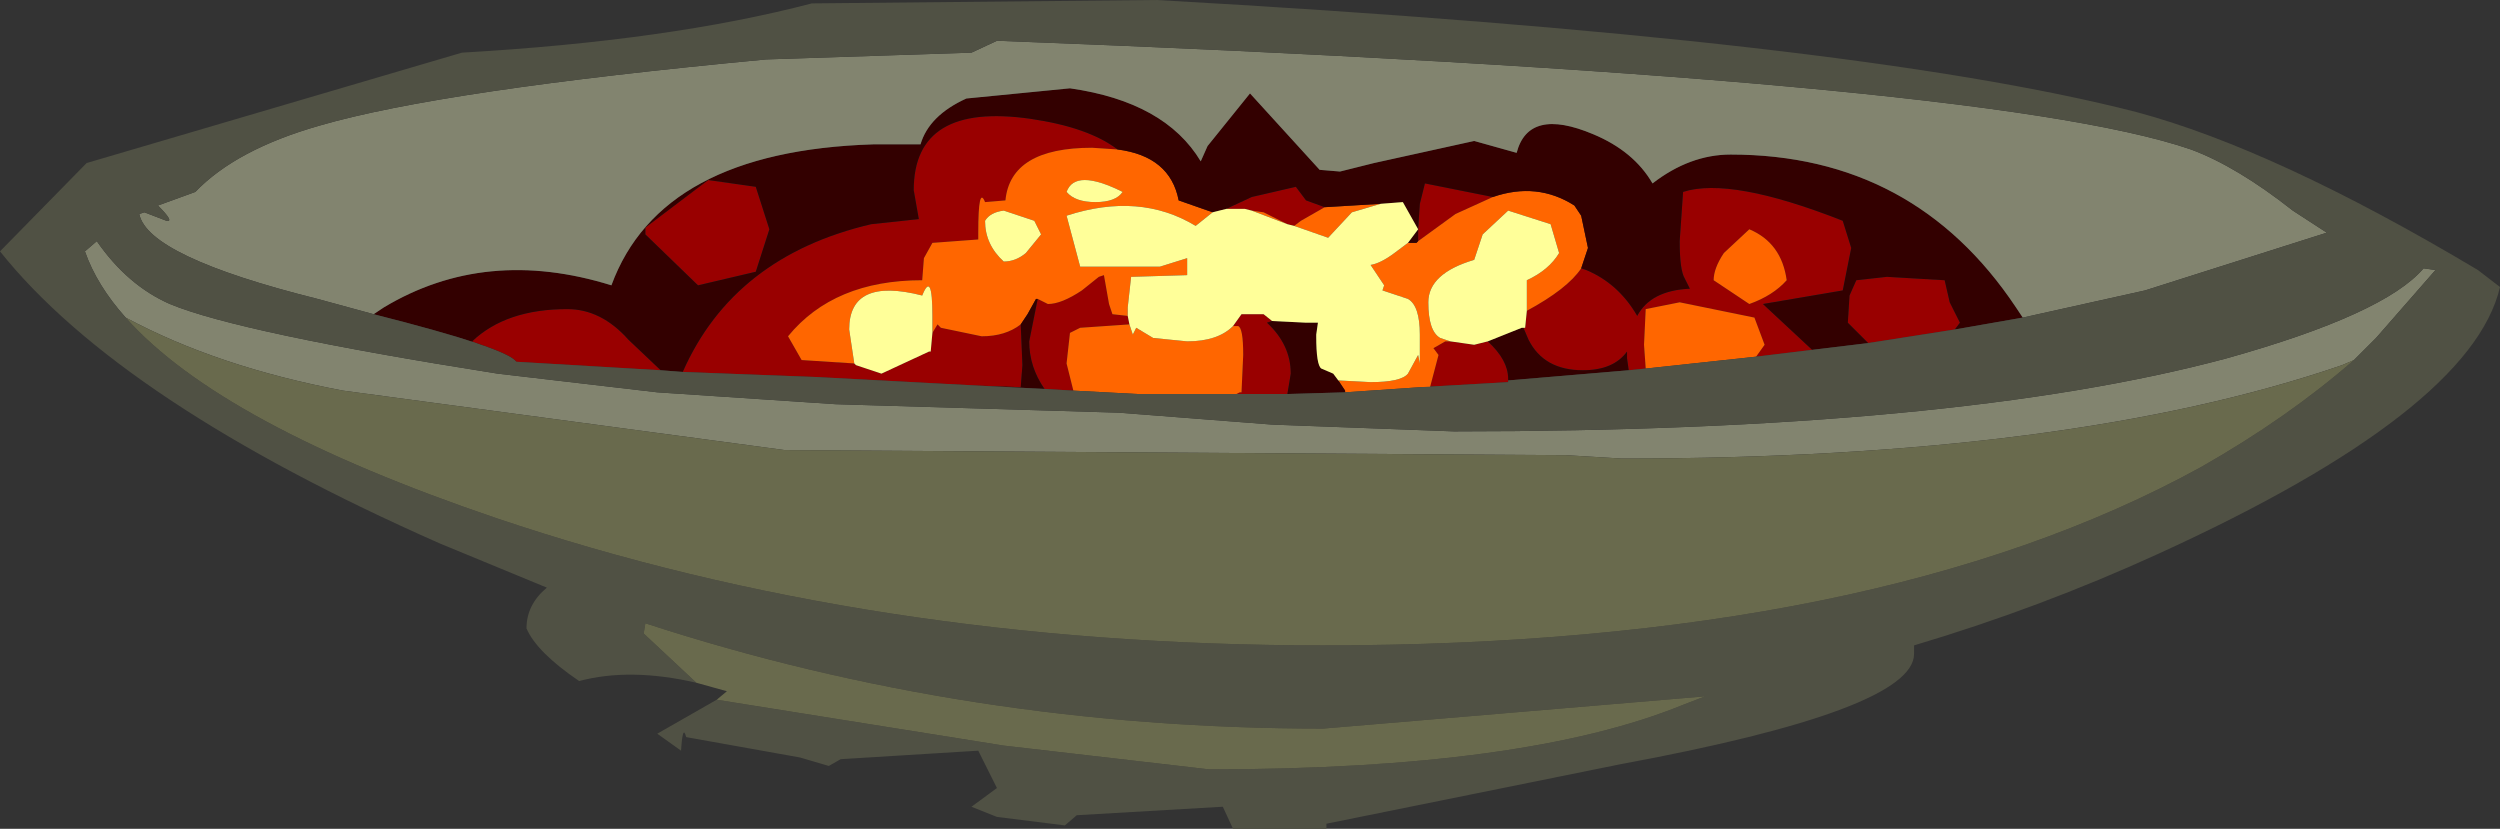 <?xml version="1.0" encoding="UTF-8" standalone="no"?>
<svg xmlns:ffdec="https://www.free-decompiler.com/flash" xmlns:xlink="http://www.w3.org/1999/xlink" ffdec:objectType="frame" height="24.4px" width="73.6px" xmlns="http://www.w3.org/2000/svg">
  <rect width="100%" height="100%" fill="#333333" stroke="none"/>
  <g transform="matrix(1.0, 0.0, 0.0, 1.0, 36.8, 21.45)">
    <use ffdec:characterId="2627" height="24.4" transform="matrix(1.0, 0.0, 0.0, 1.0, -36.8, -21.45)" width="73.6" xlink:href="#shape0"/>
  </g>
  <defs>
    <g id="shape0" transform="matrix(1.0, 0.0, 0.0, 1.0, 36.8, 21.45)">
      <path d="M13.65 -13.2 L14.7 -12.5 Q15.4 -12.75 15.8 -13.2 15.65 -14.3 14.7 -14.7 L13.95 -14.0 Q13.65 -13.55 13.65 -13.2 M-21.6 -10.8 L-22.9 -11.4 Q-21.9 -12.35 -20.1 -12.35 -19.1 -12.35 -18.3 -11.45 L-17.35 -10.55 -21.6 -10.8 M-16.7 -10.5 Q-15.2 -13.9 -11.15 -14.85 L-9.75 -15.0 -9.9 -15.85 Q-9.9 -18.45 -6.45 -17.95 -4.75 -17.7 -3.9 -17.05 L-4.65 -17.1 Q-7.05 -17.1 -7.2 -15.55 L-7.8 -15.5 Q-8.0 -16.0 -8.0 -14.6 L-8.0 -14.4 -9.35 -14.3 -9.6 -13.85 -9.65 -13.2 Q-12.25 -13.2 -13.6 -11.55 L-13.2 -10.85 -11.65 -10.75 -11.6 -10.7 -10.85 -10.45 -9.45 -11.1 -9.4 -11.1 -9.35 -11.65 -9.2 -11.9 -9.1 -11.8 -7.9 -11.55 Q-7.2 -11.55 -6.75 -11.9 L-6.7 -10.7 -6.75 -10.05 -8.05 -10.1 -12.75 -10.35 -16.7 -10.5 M-0.7 -15.3 L0.05 -15.65 1.35 -15.95 1.65 -15.55 2.2 -15.35 1.5 -14.95 1.3 -14.8 1.1 -14.85 0.4 -15.2 0.05 -15.25 -0.15 -15.3 -0.7 -15.3 M4.95 -14.7 L5.0 -15.45 5.15 -16.05 7.15 -15.65 6.05 -15.15 4.95 -14.35 4.95 -14.4 4.95 -14.7 M9.75 -13.55 L9.9 -13.5 Q10.85 -13.1 11.4 -12.15 11.8 -12.9 12.95 -12.95 L12.8 -13.25 Q12.65 -13.5 12.65 -14.35 L12.75 -15.8 Q14.15 -16.25 17.45 -14.95 L17.7 -14.15 17.45 -12.9 15.1 -12.5 16.55 -11.15 14.9 -10.95 15.15 -11.3 14.85 -12.1 12.65 -12.55 11.65 -12.35 11.6 -11.3 11.65 -10.6 11.15 -10.55 11.1 -10.9 11.1 -11.1 Q10.7 -10.55 9.8 -10.55 8.65 -10.55 8.2 -11.45 L8.05 -11.8 8.1 -11.8 8.15 -12.3 Q9.35 -12.95 9.75 -13.55 M18.2 -11.35 L17.6 -11.95 17.65 -12.75 17.85 -13.2 18.75 -13.3 20.45 -13.2 20.6 -12.55 20.9 -11.95 20.75 -11.75 18.2 -11.35 M5.0 -10.05 L5.3 -10.05 5.55 -11.0 5.4 -11.2 5.75 -11.4 5.9 -11.4 6.6 -11.3 7.0 -11.4 Q7.6 -10.85 7.6 -10.3 L7.6 -10.25 7.6 -10.2 5.85 -10.1 5.0 -10.05 M2.0 -11.95 L1.95 -11.6 2.0 -11.95 M0.65 -12.0 L0.5 -11.95 Q1.2 -11.3 1.2 -10.45 L1.1 -9.85 -0.4 -9.85 -0.3 -9.9 -0.25 -9.9 -0.2 -11.0 Q-0.2 -11.8 -0.35 -11.85 L-0.5 -11.85 -0.25 -12.2 0.25 -12.2 0.4 -12.2 0.65 -12.0 M-6.05 -10.0 Q-6.5 -10.65 -6.5 -11.4 L-6.25 -12.65 -5.95 -12.5 Q-5.55 -12.5 -4.95 -12.9 L-4.45 -13.3 -4.3 -13.35 -4.15 -12.5 -4.05 -12.2 -3.6 -12.15 -3.55 -11.9 -5.0 -11.8 -5.3 -11.65 -5.4 -10.75 -5.2 -9.95 -6.05 -10.0 M-15.95 -16.15 L-14.55 -15.95 -14.15 -14.7 -14.55 -13.45 -16.25 -13.05 -17.8 -14.55 -17.8 -14.75 -15.95 -16.15" fill="#990000" fill-rule="evenodd" stroke="none"/>
      <path d="M13.65 -13.2 Q13.65 -13.55 13.95 -14.0 L14.7 -14.7 Q15.65 -14.3 15.8 -13.2 15.4 -12.75 14.7 -12.5 L13.65 -13.2 M-3.9 -17.05 Q-2.35 -16.85 -2.1 -15.55 L-1.1 -15.2 -1.6 -14.8 Q-3.25 -15.8 -5.4 -15.1 L-5.0 -13.6 -2.65 -13.6 -1.85 -13.85 -1.85 -13.75 -1.85 -13.35 -3.5 -13.3 -3.6 -12.4 -3.6 -12.15 -4.05 -12.2 -4.15 -12.5 -4.3 -13.35 -4.45 -13.3 -4.95 -12.9 Q-5.55 -12.5 -5.95 -12.5 L-6.25 -12.65 -6.3 -12.65 -6.55 -12.2 -6.75 -11.9 Q-7.2 -11.55 -7.9 -11.55 L-9.1 -11.8 -9.2 -11.9 -9.35 -11.65 -9.35 -12.15 Q-9.35 -13.5 -9.65 -12.75 -11.8 -13.3 -11.8 -11.75 L-11.65 -10.75 -13.2 -10.85 -13.6 -11.55 Q-12.25 -13.2 -9.65 -13.2 L-9.6 -13.85 -9.35 -14.3 -8.0 -14.4 -8.0 -14.6 Q-8.0 -16.0 -7.8 -15.5 L-7.2 -15.55 Q-7.05 -17.1 -4.65 -17.1 L-3.9 -17.05 M2.2 -15.35 L3.85 -15.45 3.0 -15.2 2.3 -14.45 1.3 -14.8 1.5 -14.95 2.2 -15.35 M7.15 -15.65 Q8.45 -16.1 9.55 -15.4 L9.75 -15.1 9.95 -14.15 9.75 -13.55 Q9.35 -12.95 8.15 -12.3 L8.15 -12.85 8.15 -13.2 Q8.8 -13.5 9.1 -14.0 L8.85 -14.85 7.6 -15.25 6.85 -14.55 6.6 -13.8 Q5.25 -13.4 5.25 -12.55 5.25 -11.7 5.6 -11.5 L5.9 -11.4 5.75 -11.4 5.4 -11.2 5.55 -11.0 5.3 -10.05 5.0 -10.05 2.8 -9.9 2.8 -9.95 2.6 -10.25 3.55 -10.2 Q4.45 -10.2 4.65 -10.45 L4.95 -11.0 5.0 -10.75 5.0 -11.6 Q5.0 -12.45 4.65 -12.65 L3.9 -12.9 3.95 -13.05 3.55 -13.65 Q3.85 -13.7 4.25 -14.0 L4.65 -14.3 4.9 -14.3 4.95 -14.35 6.05 -15.15 7.15 -15.65 M1.1 -14.85 L0.05 -15.25 0.4 -15.2 1.1 -14.85 M-0.5 -11.85 L-0.35 -11.85 Q-0.2 -11.8 -0.2 -11.0 L-0.25 -9.9 -0.3 -9.9 -0.4 -9.85 -3.3 -9.85 -5.2 -9.95 -5.4 -10.75 -5.3 -11.65 -5.0 -11.8 -3.55 -11.9 -3.45 -11.6 -3.35 -11.8 -2.85 -11.5 -1.85 -11.4 Q-0.95 -11.4 -0.5 -11.85 M14.9 -10.95 L11.65 -10.6 11.6 -11.3 11.65 -12.35 12.65 -12.55 14.85 -12.1 15.15 -11.3 14.9 -10.95 M-4.55 -15.5 Q-3.95 -15.5 -3.75 -15.8 -5.15 -16.5 -5.4 -15.8 -5.15 -15.5 -4.55 -15.5 M-6.6 -14.0 L-6.15 -14.55 -6.35 -14.95 -7.25 -15.25 Q-7.65 -15.2 -7.8 -14.95 -7.8 -14.25 -7.25 -13.75 -6.9 -13.75 -6.6 -14.0" fill="#ff6600" fill-rule="evenodd" stroke="none"/>
      <path d="M-25.8 -12.2 L-25.5 -12.4 Q-22.5 -14.2 -18.8 -13.05 -17.35 -17.0 -11.1 -17.2 L-9.7 -17.2 Q-9.45 -18.05 -8.35 -18.55 L-5.3 -18.85 Q-2.5 -18.45 -1.45 -16.7 L-1.25 -17.15 0.0 -18.7 2.05 -16.45 2.65 -16.4 3.65 -16.65 6.6 -17.3 7.85 -16.95 Q8.2 -18.3 10.1 -17.5 11.3 -17.0 11.85 -16.05 12.95 -16.9 14.15 -16.9 19.55 -16.9 22.55 -12.4 L22.75 -12.1 20.75 -11.75 20.9 -11.95 20.6 -12.55 20.45 -13.2 18.75 -13.3 17.85 -13.2 17.65 -12.75 17.6 -11.95 18.2 -11.35 16.55 -11.15 15.1 -12.5 17.45 -12.9 17.7 -14.15 17.45 -14.95 Q14.15 -16.25 12.75 -15.8 L12.65 -14.35 Q12.65 -13.5 12.8 -13.25 L12.95 -12.95 Q11.8 -12.9 11.4 -12.15 10.85 -13.1 9.9 -13.5 L9.75 -13.55 9.95 -14.15 9.75 -15.1 9.55 -15.4 Q8.45 -16.1 7.15 -15.65 L5.15 -16.05 5.0 -15.45 4.95 -14.7 4.5 -15.5 3.85 -15.45 2.2 -15.35 1.65 -15.55 1.35 -15.95 0.05 -15.65 -0.7 -15.3 -1.1 -15.2 -2.1 -15.55 Q-2.35 -16.85 -3.9 -17.05 -4.75 -17.7 -6.45 -17.95 -9.9 -18.45 -9.9 -15.85 L-9.75 -15.0 -11.15 -14.85 Q-15.2 -13.9 -16.7 -10.5 L-17.35 -10.55 -18.3 -11.45 Q-19.1 -12.35 -20.1 -12.35 -21.9 -12.35 -22.9 -11.4 L-21.6 -10.8 Q-21.85 -11.2 -25.8 -12.2 M4.95 -14.35 L4.9 -14.3 4.65 -14.3 4.95 -14.7 4.95 -14.4 4.95 -14.35 M2.6 -10.25 L2.8 -9.95 2.8 -9.9 1.1 -9.85 1.2 -10.45 Q1.2 -11.3 0.5 -11.95 L0.65 -12.0 1.65 -11.95 2.0 -11.95 1.95 -11.6 1.95 -11.55 Q1.95 -10.7 2.1 -10.6 L2.45 -10.45 2.6 -10.25 M7.6 -10.25 L7.6 -10.3 Q7.6 -10.85 7.0 -11.4 L8.0 -11.8 8.05 -11.8 8.2 -11.45 Q8.65 -10.55 9.8 -10.55 10.7 -10.55 11.1 -11.1 L11.1 -10.9 11.15 -10.55 7.6 -10.25 M-6.75 -11.9 L-6.55 -12.2 -6.3 -12.65 -6.25 -12.65 -6.5 -11.4 Q-6.5 -10.65 -6.05 -10.0 L-8.05 -10.1 -6.75 -10.05 -6.7 -10.7 -6.75 -11.9 M-15.95 -16.15 L-17.8 -14.75 -17.8 -14.55 -16.25 -13.05 -14.55 -13.45 -14.15 -14.7 -14.55 -15.95 -15.95 -16.15" fill="#330000" fill-rule="evenodd" stroke="none"/>
      <path d="M22.75 -12.1 L22.55 -12.4 Q19.55 -16.9 14.15 -16.9 12.95 -16.9 11.85 -16.05 11.3 -17.0 10.1 -17.5 8.2 -18.3 7.85 -16.95 L6.6 -17.3 3.65 -16.65 2.65 -16.4 2.05 -16.45 0.0 -18.7 -1.25 -17.15 -1.45 -16.7 Q-2.5 -18.45 -5.3 -18.85 L-8.35 -18.55 Q-9.45 -18.05 -9.7 -17.2 L-11.1 -17.2 Q-17.35 -17.0 -18.8 -13.05 -22.5 -14.2 -25.5 -12.4 L-25.8 -12.2 -27.45 -12.65 Q-32.45 -13.9 -32.7 -15.15 L-32.55 -15.2 -31.9 -14.95 Q-31.65 -14.9 -32.15 -15.4 L-31.05 -15.8 Q-29.85 -17.05 -27.4 -17.75 -23.8 -18.8 -14.25 -19.7 L-8.2 -19.9 -7.45 -20.25 Q21.6 -19.15 27.7 -17.05 29.05 -16.55 30.7 -15.25 L31.7 -14.6 26.35 -12.9 22.75 -12.1 M-33.1 -12.1 Q-33.95 -13.05 -34.3 -14.05 L-33.95 -14.35 Q-33.05 -13.05 -31.8 -12.5 -29.75 -11.65 -22.15 -10.45 L-17.45 -9.9 -12.2 -9.55 -3.85 -9.3 0.65 -8.95 6.0 -8.75 Q20.75 -8.75 28.75 -10.9 33.4 -12.2 34.55 -13.55 L34.9 -13.5 33.15 -11.5 32.5 -10.85 32.15 -10.7 Q24.15 -7.95 10.95 -7.95 L9.3 -8.05 -13.7 -8.2 -26.7 -9.95 Q-30.4 -10.65 -33.1 -12.1" fill="#82846f" fill-rule="evenodd" stroke="none"/>
      <path d="M-1.1 -15.2 L-0.7 -15.3 -0.15 -15.3 0.05 -15.25 1.1 -14.85 1.3 -14.8 2.3 -14.45 3.0 -15.2 3.85 -15.45 4.5 -15.5 4.95 -14.7 4.65 -14.3 4.25 -14.0 Q3.85 -13.7 3.55 -13.65 L3.95 -13.05 3.9 -12.9 4.65 -12.65 Q5.0 -12.45 5.0 -11.6 L5.0 -10.75 4.95 -11.0 4.65 -10.45 Q4.45 -10.2 3.55 -10.2 L2.6 -10.25 2.45 -10.45 2.1 -10.6 Q1.95 -10.7 1.95 -11.55 L1.95 -11.6 2.0 -11.95 1.65 -11.95 0.65 -12.0 0.4 -12.2 0.25 -12.2 -0.25 -12.2 -0.5 -11.85 Q-0.95 -11.4 -1.85 -11.4 L-2.85 -11.5 -3.35 -11.8 -3.45 -11.6 -3.55 -11.9 -3.6 -12.15 -3.6 -12.4 -3.5 -13.3 -1.85 -13.35 -1.85 -13.75 -1.85 -13.85 -2.65 -13.6 -5.0 -13.6 -5.4 -15.1 Q-3.25 -15.8 -1.6 -14.8 L-1.1 -15.2 M5.9 -11.4 L5.6 -11.5 Q5.25 -11.7 5.25 -12.55 5.25 -13.4 6.6 -13.8 L6.85 -14.55 7.6 -15.25 8.85 -14.85 9.1 -14.0 Q8.8 -13.5 8.15 -13.2 L8.15 -12.85 8.15 -12.3 8.1 -11.8 8.05 -11.8 8.0 -11.8 7.0 -11.4 6.6 -11.3 5.9 -11.4 M-6.6 -14.0 Q-6.9 -13.75 -7.25 -13.75 -7.8 -14.25 -7.8 -14.95 -7.65 -15.2 -7.25 -15.25 L-6.35 -14.95 -6.15 -14.55 -6.6 -14.0 M-4.55 -15.5 Q-5.15 -15.5 -5.4 -15.8 -5.15 -16.5 -3.75 -15.8 -3.95 -15.5 -4.55 -15.5 M-9.35 -11.65 L-9.4 -11.1 -9.45 -11.1 -10.85 -10.45 -11.6 -10.7 -11.65 -10.75 -11.8 -11.75 Q-11.8 -13.3 -9.65 -12.75 -9.35 -13.5 -9.35 -12.15 L-9.35 -11.65" fill="#ffff99" fill-rule="evenodd" stroke="none"/>
      <path d="M-25.8 -12.2 Q-21.85 -11.2 -21.6 -10.8 L-17.35 -10.55 -16.7 -10.5 -12.75 -10.35 -8.05 -10.1 -6.05 -10.0 -5.2 -9.95 -3.3 -9.85 -0.4 -9.85 1.1 -9.85 2.8 -9.9 5.0 -10.05 5.85 -10.1 7.6 -10.2 7.6 -10.25 11.15 -10.55 11.65 -10.6 14.9 -10.95 16.55 -11.15 18.2 -11.35 20.75 -11.75 22.75 -12.1 26.35 -12.9 31.7 -14.6 30.7 -15.25 Q29.05 -16.55 27.7 -17.05 21.6 -19.15 -7.45 -20.25 L-8.2 -19.9 -14.25 -19.7 Q-23.8 -18.8 -27.4 -17.75 -29.85 -17.05 -31.05 -15.8 L-32.15 -15.4 Q-31.65 -14.9 -31.9 -14.95 L-32.55 -15.2 -32.7 -15.15 Q-32.45 -13.9 -27.45 -12.65 L-25.8 -12.2 M32.5 -10.85 L33.15 -11.5 34.9 -13.5 34.55 -13.55 Q33.4 -12.2 28.75 -10.9 20.75 -8.75 6.0 -8.75 L0.65 -8.95 -3.85 -9.3 -12.2 -9.55 -17.45 -9.9 -22.15 -10.45 Q-29.75 -11.65 -31.8 -12.5 -33.05 -13.05 -33.95 -14.35 L-34.3 -14.05 Q-33.95 -13.05 -33.1 -12.1 -30.3 -8.95 -22.2 -6.2 -11.1 -2.45 2.15 -2.45 18.45 -2.45 28.0 -7.7 30.55 -9.15 32.5 -10.85 M-15.7 -0.85 L-7.25 0.5 -1.2 1.2 Q8.1 1.2 12.75 -0.7 L13.4 -0.95 2.15 0.0 Q-8.3 0.0 -17.8 -3.1 L-17.85 -2.8 -16.3 -1.35 Q-18.25 -1.8 -19.75 -1.4 -21.0 -2.25 -21.3 -2.95 -21.3 -3.65 -20.7 -4.15 L-23.85 -5.45 Q-33.25 -9.6 -36.8 -14.05 L-34.25 -16.65 -23.2 -19.9 Q-17.1 -20.25 -12.9 -21.35 L-2.75 -21.45 Q17.75 -20.3 26.1 -18.15 30.2 -17.05 36.15 -13.5 L36.8 -13.0 Q35.95 -9.35 26.75 -5.15 23.25 -3.55 19.55 -2.45 L19.55 -2.2 Q19.55 -0.55 10.9 1.05 L2.25 2.8 2.25 2.95 -0.5 2.95 -0.8 2.3 -5.1 2.55 -5.45 2.85 -7.45 2.6 -8.2 2.3 -7.45 1.75 -8.0 0.65 -12.05 0.9 -12.4 1.1 -13.25 0.85 -16.6 0.25 Q-16.7 -0.15 -16.75 0.65 L-17.45 0.15 -15.7 -0.85" fill="#505144" fill-rule="evenodd" stroke="none"/>
      <path d="M-33.1 -12.1 Q-30.4 -10.65 -26.7 -9.95 L-13.7 -8.2 9.3 -8.05 10.95 -7.95 Q24.15 -7.95 32.15 -10.7 L32.5 -10.85 Q30.55 -9.15 28.0 -7.7 18.45 -2.45 2.15 -2.45 -11.1 -2.45 -22.2 -6.2 -30.3 -8.95 -33.1 -12.1 M-16.3 -1.35 L-17.85 -2.8 -17.8 -3.1 Q-8.3 0.0 2.15 0.0 L13.4 -0.95 12.75 -0.7 Q8.1 1.2 -1.2 1.2 L-7.25 0.5 -15.7 -0.85 -15.4 -1.1 -16.3 -1.35" fill="#696a4d" fill-rule="evenodd" stroke="none"/>
    </g>
  </defs>
</svg>
